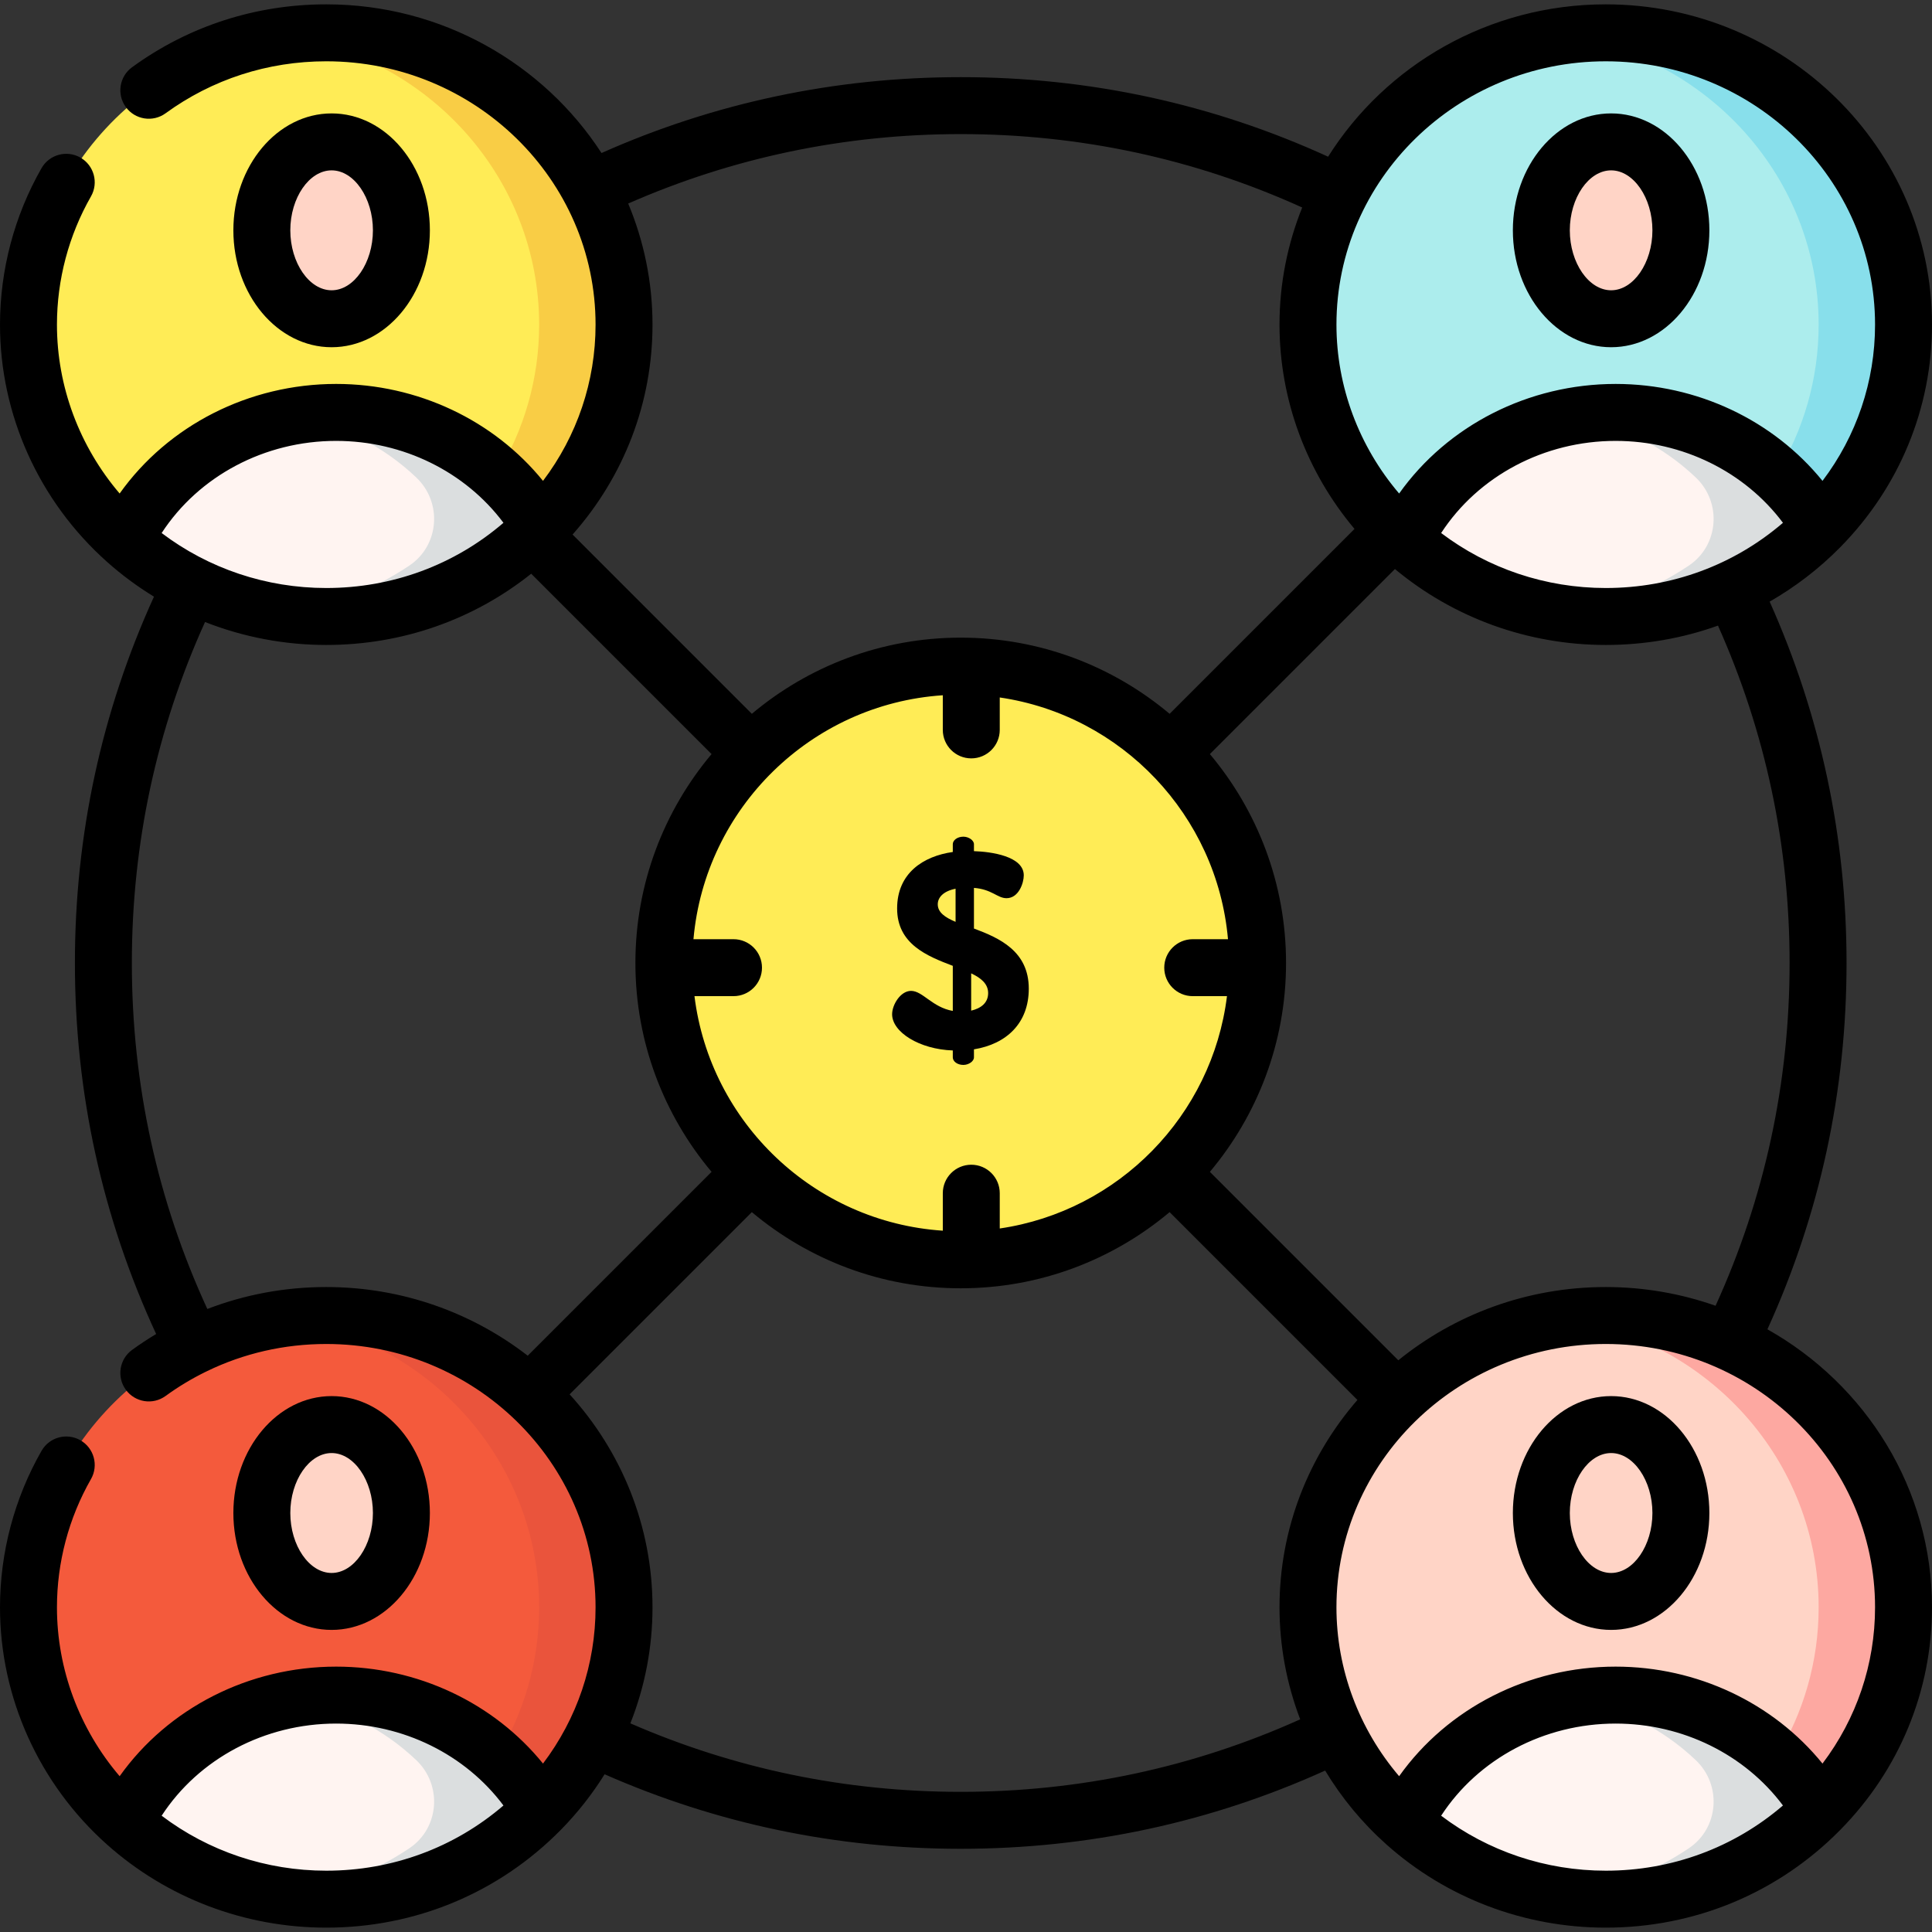 <?xml version="1.0" encoding="iso-8859-1"?>
<!-- Generator: Adobe Illustrator 21.0.0, SVG Export Plug-In . SVG Version: 6.00 Build 0)  -->
<svg version="1.1" id="Capa_1" xmlns="http://www.w3.org/2000/svg" xmlns:xlink="http://www.w3.org/1999/xlink" x="0px" y="0px"
	 viewBox="0 0 508.889 508.889" style="enable-background:new 0 0 508.889 508.889;" xml:space="preserve">
<rect x="0" y="0" width="508.889" height="508.889" fill="#333333" stroke="none"/>
<g>
	<g>
		<path style="fill:#ACEDED;" d="M425.555,108.631c23.192,0,43.372,12.215,53.828,30.243c13.615-13.826,22.005-32.627,22.005-53.359
			c0-42.453-35.116-76.868-78.434-76.868S344.52,43.062,344.52,85.515c0,22.521,9.884,42.778,25.631,56.837
			c0.367-1.124,0.86-2.24,1.49-3.333C382.072,120.91,402.3,108.631,425.555,108.631z"/>
	</g>
	<g>
		<g>
			<path style="fill:#88DFEB;" d="M422.954,8.647c-3.796,0-7.527,0.27-11.178,0.781c38.022,5.318,67.256,37.354,67.256,76.087
				c0,14.367-4.032,27.805-11.037,39.304c4.503,4.094,8.357,8.828,11.388,14.055c13.615-13.826,22.005-32.627,22.005-53.359
				C501.388,43.062,466.272,8.647,422.954,8.647z"/>
		</g>
	</g>
	<g>
		<path style="fill:#FFF4F1;" d="M479.383,138.874c-10.456-18.028-30.636-30.243-53.828-30.243
			c-23.255,0-43.483,12.28-53.915,30.388c-0.63,1.093-1.123,2.209-1.49,3.333c13.937,12.443,32.466,20.031,52.804,20.031
			C445.118,162.383,465.119,153.359,479.383,138.874z"/>
	</g>
	<g>
		<path style="fill:#DBDEDF;" d="M425.555,108.631c-3.819,0-7.554,0.337-11.179,0.971c12.501,2.185,23.677,7.965,32.296,16.172
			c6.91,6.579,6.095,17.877-1.826,23.196c-9.69,6.506-20.943,10.936-33.096,12.634c3.659,0.513,7.4,0.779,11.204,0.779
			c22.164,0,42.165-9.023,56.429-23.509C468.927,120.846,448.747,108.631,425.555,108.631z"/>
	</g>
	<g>
		<ellipse style="fill:#FFD4C6;" cx="424.368" cy="60.666" rx="18.38" ry="23.293"/>
	</g>
	<g>
		<path style="fill:#FFEC56;" d="M88.535,108.631c23.192,0,43.372,12.215,53.828,30.243c13.615-13.826,22.005-32.627,22.005-53.359
			c0-42.453-35.116-76.868-78.434-76.868S7.5,43.062,7.5,85.515c0,22.521,9.884,42.778,25.631,56.837
			c0.367-1.124,0.86-2.24,1.49-3.333C45.052,120.91,65.281,108.631,88.535,108.631z"/>
	</g>
	<g>
		<g>
			<path style="fill:#F9CD45;" d="M85.934,8.647c-3.796,0-7.527,0.27-11.178,0.781c38.022,5.318,67.256,37.354,67.256,76.087
				c0,14.367-4.032,27.805-11.037,39.304c4.503,4.094,8.357,8.828,11.388,14.055c13.615-13.826,22.005-32.627,22.005-53.359
				C164.369,43.062,129.253,8.647,85.934,8.647z"/>
		</g>
	</g>
	<g>
		<path style="fill:#FFF4F1;" d="M142.364,138.874c-10.456-18.028-30.636-30.243-53.828-30.243
			c-23.255,0-43.483,12.28-53.915,30.388c-0.63,1.093-1.123,2.209-1.49,3.333c13.937,12.443,32.466,20.031,52.804,20.031
			C108.098,162.383,128.099,153.359,142.364,138.874z"/>
	</g>
	<g>
		<path style="fill:#DBDEDF;" d="M88.535,108.631c-3.819,0-7.554,0.337-11.179,0.971c12.501,2.185,23.677,7.965,32.296,16.172
			c6.91,6.579,6.095,17.877-1.826,23.196c-9.689,6.506-20.942,10.936-33.096,12.634c3.659,0.513,7.4,0.779,11.204,0.779
			c22.164,0,42.165-9.023,56.429-23.509C131.908,120.846,111.728,108.631,88.535,108.631z"/>
	</g>
	<g>
		<ellipse style="fill:#FFD4C6;" cx="87.349" cy="60.666" rx="18.38" ry="23.293"/>
	</g>
	<g>
		<path style="fill:#FFD4C6;" d="M425.555,446.49c23.192,0,43.372,12.215,53.828,30.243c13.615-13.826,22.005-32.627,22.005-53.359
			c0-42.453-35.116-76.868-78.434-76.868s-78.434,34.415-78.434,76.868c0,22.521,9.884,42.778,25.631,56.837
			c0.367-1.124,0.86-2.24,1.49-3.333C382.072,458.77,402.3,446.49,425.555,446.49z"/>
	</g>
	<g>
		<g>
			<path style="fill:#FDA8A1;" d="M422.954,346.506c-3.796,0-7.527,0.27-11.178,0.781c38.022,5.318,67.256,37.354,67.256,76.087
				c0,14.367-4.032,27.805-11.037,39.304c4.503,4.094,8.357,8.828,11.388,14.055c13.615-13.826,22.005-32.627,22.005-53.359
				C501.388,380.921,466.272,346.506,422.954,346.506z"/>
		</g>
	</g>
	<g>
		<path style="fill:#FFF4F1;" d="M479.383,476.733c-10.456-18.028-30.636-30.243-53.828-30.243
			c-23.255,0-43.483,12.28-53.915,30.388c-0.63,1.093-1.123,2.209-1.49,3.333c13.937,12.443,32.466,20.031,52.804,20.031
			C445.118,500.242,465.119,491.219,479.383,476.733z"/>
	</g>
	<g>
		<path style="fill:#DBDEDF;" d="M425.555,446.49c-3.819,0-7.554,0.337-11.179,0.971c12.501,2.185,23.677,7.965,32.296,16.172
			c6.91,6.579,6.095,17.877-1.826,23.196c-9.69,6.506-20.943,10.936-33.096,12.634c3.659,0.513,7.4,0.779,11.204,0.779
			c22.164,0,42.165-9.023,56.429-23.509C468.927,458.705,448.747,446.49,425.555,446.49z"/>
	</g>
	<g>
		<ellipse style="fill:#FFD4C6;" cx="424.368" cy="398.526" rx="18.38" ry="23.293"/>
	</g>
	<g>
		<path style="fill:#F45A3C;" d="M88.535,446.49c23.192,0,43.372,12.215,53.828,30.243c13.615-13.826,22.005-32.627,22.005-53.359
			c0-42.453-35.116-76.868-78.434-76.868S7.5,380.921,7.5,423.374c0,22.521,9.884,42.778,25.631,56.837
			c0.367-1.124,0.86-2.24,1.49-3.333C45.052,458.77,65.281,446.49,88.535,446.49z"/>
	</g>
	<g>
		<g>
			<path style="fill:#EA543C;" d="M85.934,346.506c-3.796,0-7.527,0.27-11.178,0.781c38.022,5.318,67.256,37.354,67.256,76.087
				c0,14.367-4.032,27.805-11.037,39.304c4.503,4.094,8.357,8.828,11.388,14.055c13.615-13.826,22.005-32.627,22.005-53.359
				C164.369,380.921,129.253,346.506,85.934,346.506z"/>
		</g>
	</g>
	<g>
		<path style="fill:#FFF4F1;" d="M142.364,476.733c-10.456-18.028-30.636-30.243-53.828-30.243
			c-23.255,0-43.483,12.28-53.915,30.388c-0.63,1.093-1.123,2.209-1.49,3.333c13.937,12.443,32.466,20.031,52.804,20.031
			C108.098,500.242,128.099,491.219,142.364,476.733z"/>
	</g>
	<g>
		<path style="fill:#DBDEDF;" d="M88.535,446.49c-3.819,0-7.554,0.337-11.179,0.971c12.501,2.185,23.677,7.965,32.296,16.172
			c6.91,6.579,6.095,17.877-1.826,23.196c-9.689,6.506-20.942,10.936-33.096,12.634c3.659,0.513,7.4,0.779,11.204,0.779
			c22.164,0,42.165-9.023,56.429-23.509C131.908,458.705,111.728,446.49,88.535,446.49z"/>
	</g>
	<g>
		<ellipse style="fill:#FFD4C6;" cx="87.349" cy="398.526" rx="18.38" ry="23.293"/>
	</g>
	<g>
		<circle style="fill:#FFEC56;" cx="253.055" cy="253.646" r="78.191"/>
	</g>
	<g>
		<path d="M424.368,91.459c14.271,0,25.88-13.813,25.88-30.793s-11.61-30.793-25.88-30.793s-25.88,13.813-25.88,30.793
			S410.098,91.459,424.368,91.459z M424.368,44.874c5.898,0,10.88,7.232,10.88,15.793s-4.982,15.793-10.88,15.793
			s-10.88-7.232-10.88-15.793S418.47,44.874,424.368,44.874z"/>
		<path d="M113.229,60.667c0-16.979-11.61-30.793-25.88-30.793s-25.88,13.813-25.88,30.793s11.61,30.793,25.88,30.793
			S113.229,77.646,113.229,60.667z M76.468,60.667c0-8.561,4.982-15.793,10.88-15.793s10.88,7.232,10.88,15.793
			s-4.982,15.793-10.88,15.793S76.468,69.227,76.468,60.667z"/>
		<path d="M465.538,350.139c13.824-30.357,20.843-62.789,20.843-96.493c0-33.179-6.827-65.176-20.255-95.175
			c6.743-3.867,13.006-8.653,18.602-14.335c15.581-15.822,24.162-36.641,24.162-58.622c0-46.521-38.55-84.368-85.935-84.368
			c-30.869,0-57.977,16.069-73.132,40.128c-30.42-13.906-62.937-20.954-96.767-20.954c-33.005,0-64.801,6.723-94.62,19.987
			c-15.268-23.517-42.05-39.161-72.5-39.161c-18.582,0-36.271,5.729-51.153,16.569c-3.348,2.438-4.085,7.13-1.647,10.478
			c2.438,3.348,7.128,4.085,10.478,1.647c12.3-8.958,26.935-13.694,42.322-13.694c39.113,0,70.934,31.118,70.934,69.368
			c0,14.964-4.862,29.281-13.842,41.151c-12.944-15.954-33.005-25.535-54.491-25.535c-22.958,0-44.262,10.918-57.024,28.862
			C20.928,117.589,15,101.822,15,85.515c0-11.836,3.1-23.517,8.963-33.78c2.055-3.597,0.805-8.178-2.792-10.233
			c-3.596-2.053-8.178-0.805-10.233,2.792C3.783,56.819,0,71.073,0,85.515c0,23.712,10.255,46.467,28.136,62.432
			c3.877,3.461,8.038,6.536,12.421,9.216c-13.82,30.34-20.826,62.761-20.826,96.483c0,34.203,7.199,67.043,21.398,97.73
			c-2.164,1.304-4.285,2.697-6.347,4.199c-3.348,2.438-4.085,7.13-1.647,10.478c2.438,3.347,7.128,4.086,10.478,1.647
			c3.341-2.433,6.859-4.543,10.513-6.343c0.069-0.032,0.14-0.055,0.208-0.089c0.05-0.025,0.096-0.056,0.146-0.082
			c9.705-4.714,20.383-7.179,31.456-7.179c39.113,0,70.934,31.119,70.934,69.368c0,14.964-4.862,29.281-13.842,41.151
			c-12.944-15.954-33.005-25.535-54.491-25.535c-22.959,0-44.263,10.918-57.024,28.862C20.928,455.448,15,439.681,15,423.374
			c0-11.836,3.1-23.517,8.963-33.78c2.055-3.597,0.805-8.178-2.792-10.233c-3.596-2.054-8.178-0.805-10.233,2.792
			C3.783,394.678,0,408.932,0,423.374c0,23.712,10.255,46.468,28.136,62.432c15.844,14.146,36.371,21.936,57.799,21.936
			c23.485,0,45.423-9.144,61.773-25.746c4.436-4.505,8.283-9.426,11.547-14.652c29.587,13.024,61.106,19.627,93.8,19.627
			c33.533,0,65.787-6.931,95.989-20.603c4.32,7.167,9.727,13.737,16.112,19.437c15.844,14.146,36.371,21.936,57.799,21.936
			c23.485,0,45.423-9.144,61.773-25.746c15.581-15.822,24.162-36.641,24.162-58.622C508.889,392.06,491.408,364.696,465.538,350.139
			z M42.577,478.259c9.794-15.034,27.142-24.269,45.958-24.269c17.651,0,34.031,8.142,44.075,21.575
			c-12.928,11.107-29.279,17.176-46.675,17.176C70.142,492.742,54.958,487.627,42.577,478.259z M471.38,253.646
			c0,31.545-6.567,61.893-19.5,90.291c-9.044-3.184-18.78-4.931-28.927-4.931c-20.734,0-39.776,7.247-54.637,19.295l-49.634-49.634
			c12.51-14.898,20.064-34.09,20.064-55.021s-7.554-40.123-20.064-55.021l48.743-48.743c15.511,12.91,35.105,20.001,55.528,20.001
			c10.263,0,20.23-1.747,29.564-5.098C465.024,192.791,471.38,222.664,471.38,253.646z M255.835,306.789c-4.142,0-7.5,3.358-7.5,7.5
			v9.874c-33.873-2.246-61.282-28.446-65.412-61.778h10.283c4.142,0,7.5-3.358,7.5-7.5s-3.358-7.5-7.5-7.5h-10.549
			c3.045-34.502,30.971-61.953,65.678-64.254v9.125c0,4.142,3.358,7.5,7.5,7.5s7.5-3.358,7.5-7.5v-8.544
			c32.093,4.697,57.238,31.033,60.119,63.673h-9.288c-4.142,0-7.5,3.358-7.5,7.5s3.358,7.5,7.5,7.5h9.022
			c-3.902,31.489-28.575,56.62-59.852,61.198v-9.293C263.335,310.146,259.977,306.789,255.835,306.789z M422.954,154.883
			c-15.793,0-30.976-5.114-43.358-14.483c9.794-15.034,27.143-24.269,45.959-24.269c17.65,0,34.031,8.143,44.074,21.576
			C456.701,148.814,440.351,154.883,422.954,154.883z M422.954,16.147c39.113,0,70.935,31.118,70.935,69.368
			c0,14.964-4.862,29.281-13.842,41.151c-12.944-15.954-33.005-25.535-54.491-25.535c-22.959,0-44.263,10.918-57.024,28.862
			c-10.583-12.404-16.511-28.171-16.511-44.478C352.02,47.265,383.841,16.147,422.954,16.147z M171.869,85.515
			c0-11.287-2.286-22.055-6.4-31.904c27.621-12.131,57.046-18.29,87.587-18.29c31.44,0,61.659,6.509,89.944,19.337
			c-3.843,9.565-5.979,19.968-5.979,30.857c0,19.714,7.094,38.762,19.759,53.801l-48.703,48.703
			c-14.898-12.51-34.09-20.064-55.021-20.064s-40.123,7.554-55.021,20.064l-47.22-47.22
			C164.42,125.441,171.869,105.984,171.869,85.515z M88.535,116.131c17.651,0,34.031,8.143,44.075,21.576
			c-12.929,11.107-29.279,17.176-46.675,17.176c-15.793,0-30.976-5.114-43.358-14.483C52.37,125.366,69.719,116.131,88.535,116.131z
			 M54.611,344.786c-13.19-28.62-19.881-59.243-19.881-91.14c0-31.386,6.488-61.559,19.275-89.807
			c10.059,3.953,20.871,6.043,31.93,6.043c19.94,0,38.75-6.613,53.986-18.765l47.507,47.507
			c-12.51,14.898-20.064,34.09-20.064,55.021s7.554,40.123,20.064,55.021l-48.424,48.424c-14.624-11.311-33.051-18.085-53.07-18.085
			C75.058,339.006,64.492,340.984,54.611,344.786z M253.055,471.971c-30.323,0-59.557-6.074-87.016-18.04
			c3.815-9.631,5.83-19.955,5.83-30.557c0-21.526-8.265-41.185-21.829-56.106l47.994-47.994
			c14.898,12.51,34.09,20.064,55.021,20.064s40.123-7.554,55.021-20.064l49.47,49.47c-12.785,14.732-20.526,33.805-20.526,54.631
			c0,10.163,1.889,20.148,5.45,29.5C314.333,465.543,284.29,471.971,253.055,471.971z M379.597,478.259
			c9.794-15.034,27.142-24.269,45.959-24.269c17.65,0,34.031,8.142,44.074,21.575c-12.928,11.107-29.279,17.176-46.675,17.176
			C407.161,492.742,391.978,487.627,379.597,478.259z M480.046,464.525c-12.944-15.954-33.005-25.535-54.491-25.535
			c-22.959,0-44.263,10.918-57.024,28.861c-10.583-12.403-16.511-28.17-16.511-44.478c0-38.25,31.821-69.368,70.934-69.368
			s70.935,31.119,70.935,69.368C493.889,438.337,489.027,452.655,480.046,464.525z"/>
		<path d="M424.368,367.733c-14.271,0-25.88,13.813-25.88,30.793c0,16.979,11.61,30.792,25.88,30.792s25.88-13.813,25.88-30.792
			C450.249,381.546,438.639,367.733,424.368,367.733z M424.368,414.318c-5.898,0-10.88-7.232-10.88-15.792
			s4.982-15.793,10.88-15.793s10.88,7.232,10.88,15.793S430.266,414.318,424.368,414.318z"/>
		<path d="M113.229,398.526c0-16.979-11.61-30.793-25.88-30.793s-25.88,13.813-25.88,30.793c0,16.979,11.61,30.792,25.88,30.792
			S113.229,415.505,113.229,398.526z M76.468,398.526c0-8.561,4.982-15.793,10.88-15.793s10.88,7.232,10.88,15.793
			s-4.982,15.792-10.88,15.792S76.468,407.086,76.468,398.526z"/>
		<path d="M270.981,260.412c0-9.898-7.771-13.344-14.443-15.836v-10.705c4.766,0.367,6.159,2.713,8.578,2.713
			c3.226,0,4.546-4.033,4.546-6.012c0-5.059-8.579-6.232-13.124-6.379v-1.833c0-1.026-1.393-1.979-2.786-1.979
			c-1.613,0-2.786,0.953-2.786,1.979v2.053c-7.772,1.1-14.664,5.572-14.664,14.883c0,9.385,7.918,12.538,14.664,15.104v11.878
			c-5.426-0.953-7.918-5.279-10.998-5.279c-2.786,0-4.985,3.666-4.985,6.159c0,4.692,7.185,9.238,15.983,9.531v1.833
			c0,1.026,1.173,1.979,2.786,1.979c1.393,0,2.786-0.953,2.786-1.979v-2.126C265.116,275.002,270.981,269.503,270.981,260.412z
			 M251.699,242.815c-2.786-1.173-4.692-2.493-4.692-4.619c0-1.76,1.393-3.446,4.692-4.106V242.815z M255.805,266.204v-9.825
			c2.64,1.246,4.473,2.786,4.473,5.206C260.277,264.224,258.297,265.617,255.805,266.204z"/>
	</g>
</g>
<g>
</g>
<g>
</g>
<g>
</g>
<g>
</g>
<g>
</g>
<g>
</g>
<g>
</g>
<g>
</g>
<g>
</g>
<g>
</g>
<g>
</g>
<g>
</g>
<g>
</g>
<g>
</g>
<g>
</g>
</svg>
